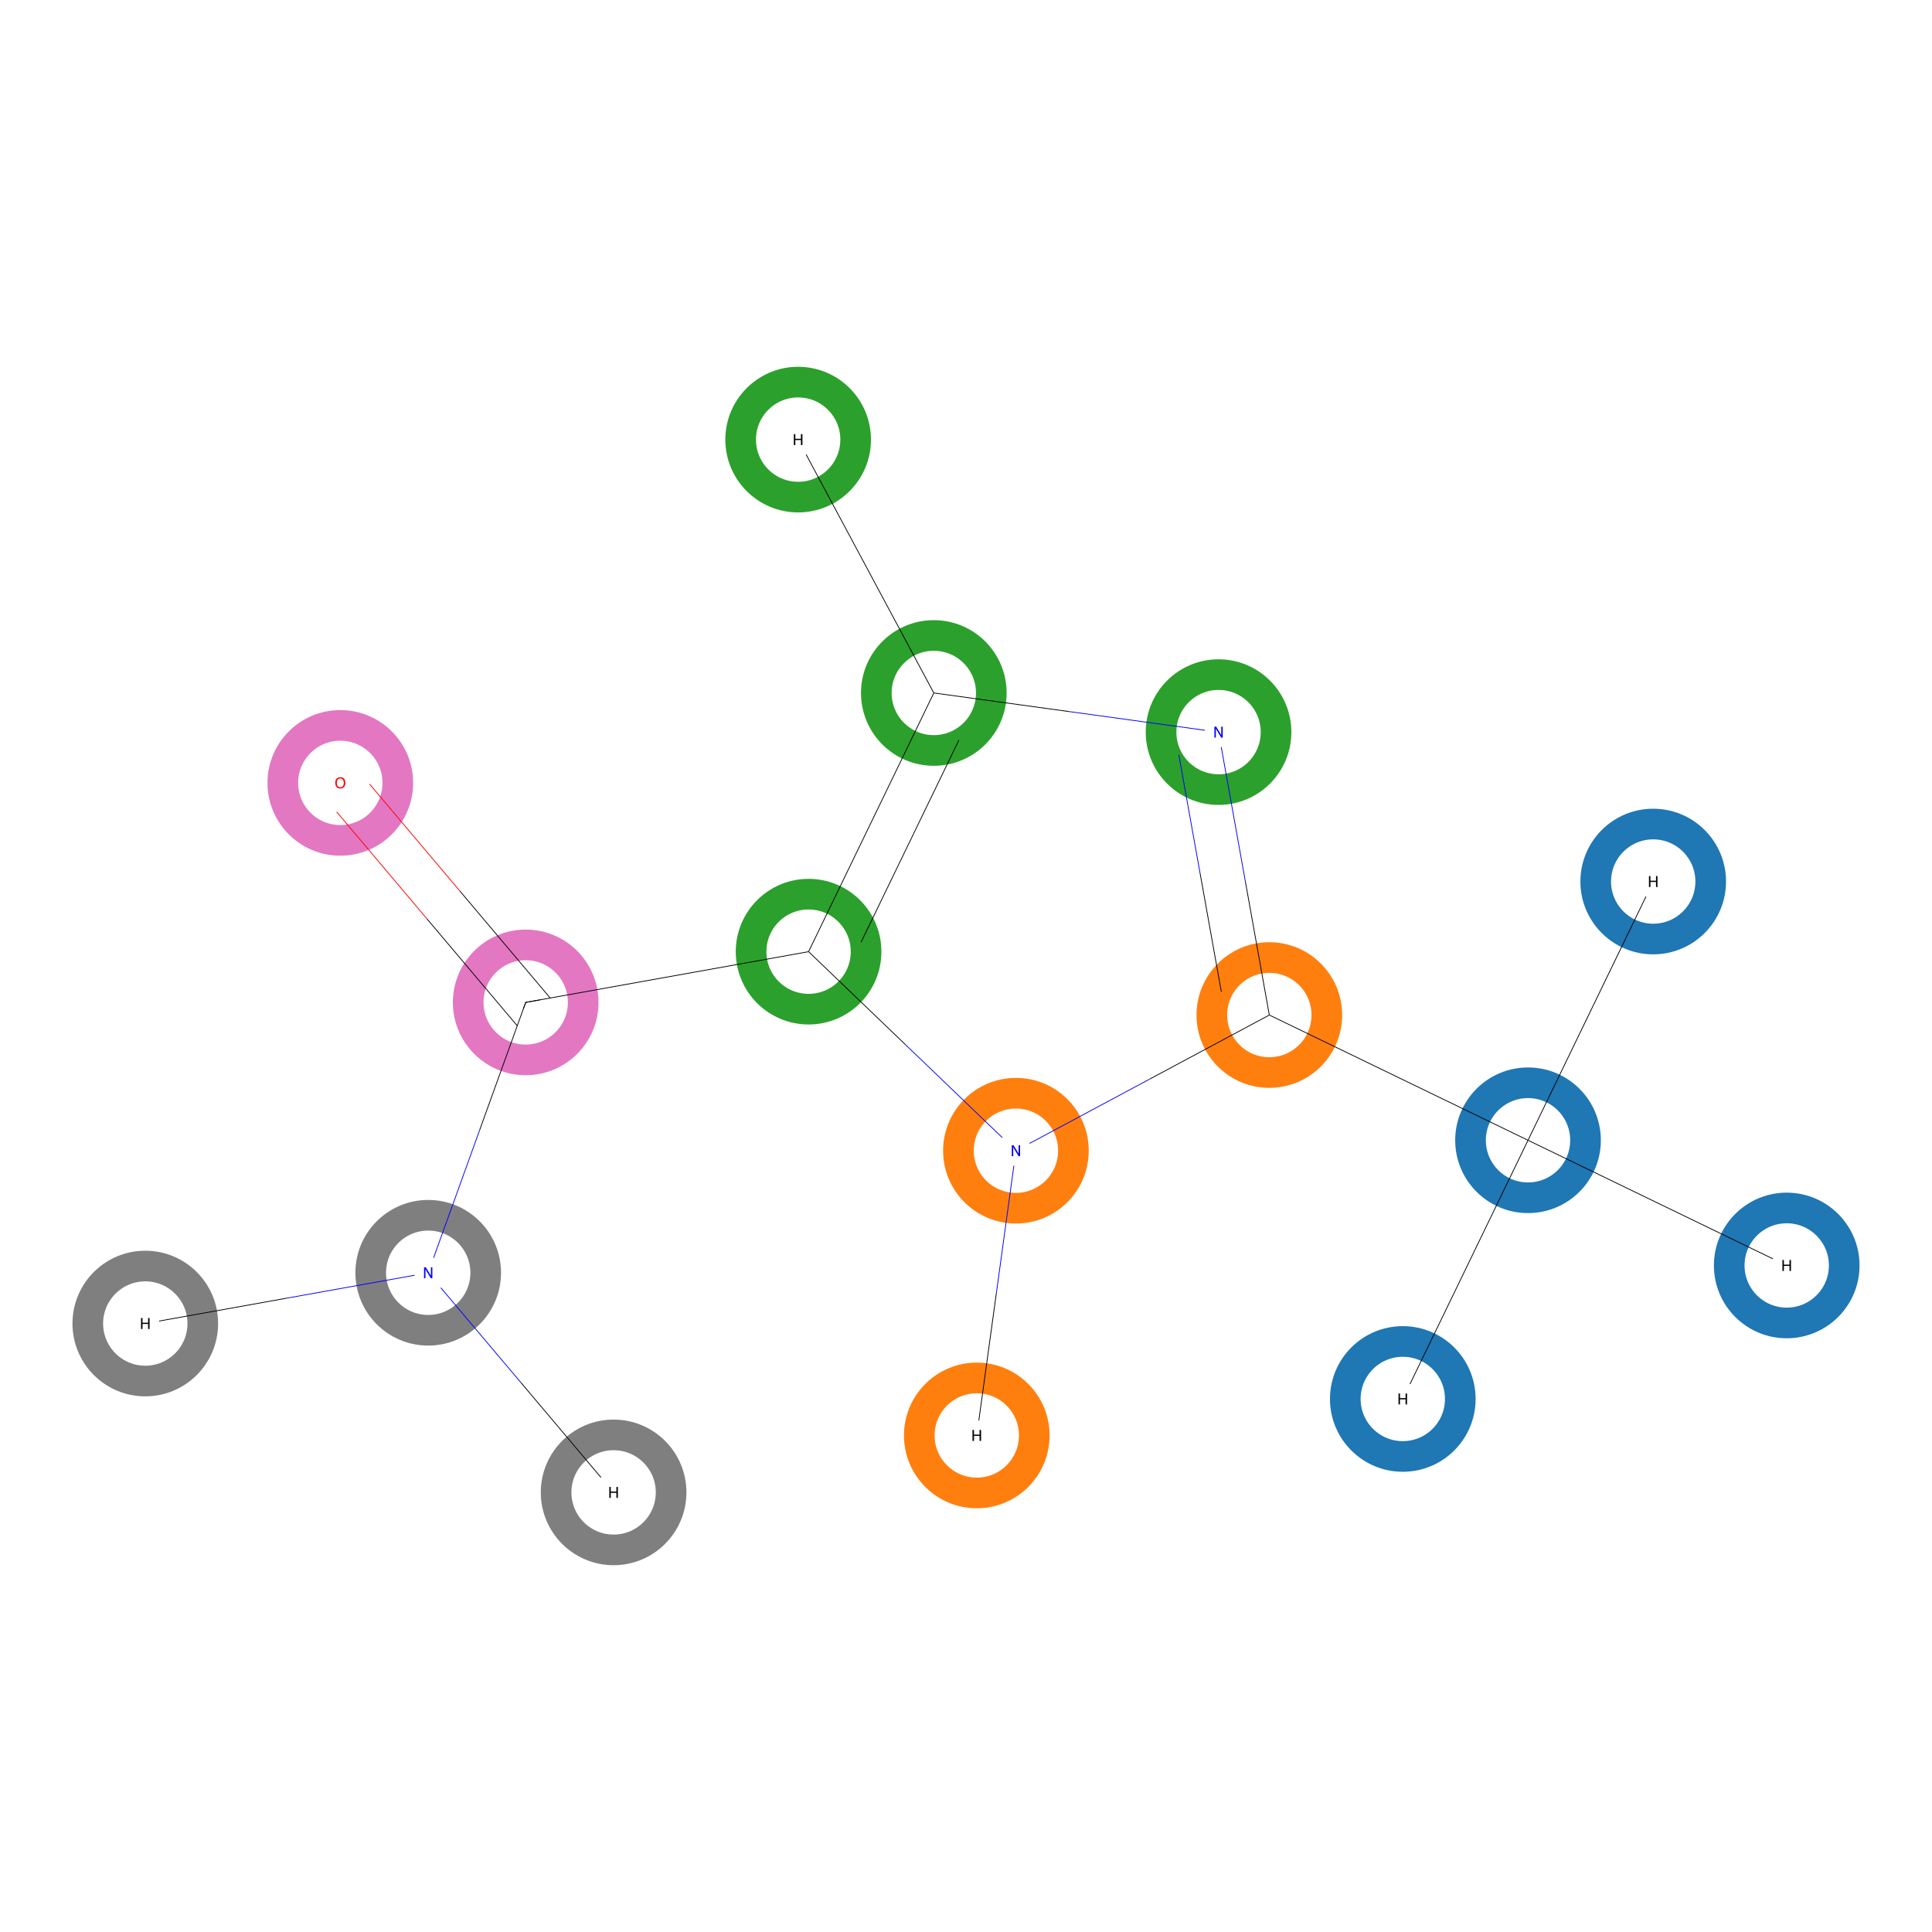 <?xml version='1.0' encoding='iso-8859-1'?>
<svg version='1.1' baseProfile='full'
              xmlns='http://www.w3.org/2000/svg'
                      xmlns:rdkit='http://www.rdkit.org/xml'
                      xmlns:xlink='http://www.w3.org/1999/xlink'
                  xml:space='preserve'
width='5000px' height='5000px' viewBox='0 0 5000 5000'>
<!-- END OF HEADER -->
<rect style='opacity:1.0;fill:#FFFFFF;stroke:none' width='5000.0' height='5000.0' x='0.0' y='0.0'> </rect>
<ellipse cx='3954.5' cy='2951.0' rx='148.8' ry='148.8' class='atom-0'  style='fill:none;stroke:#1F77B4;stroke-width:79.3px;stroke-linecap:butt;stroke-linejoin:miter;stroke-opacity:1' />
<ellipse cx='3285.0' cy='2626.9' rx='148.8' ry='148.8' class='atom-1'  style='fill:none;stroke:#FF7F0E;stroke-width:79.3px;stroke-linecap:butt;stroke-linejoin:miter;stroke-opacity:1' />
<ellipse cx='3153.6' cy='1894.7' rx='148.8' ry='148.8' class='atom-2'  style='fill:none;stroke:#2CA02C;stroke-width:79.3px;stroke-linecap:butt;stroke-linejoin:miter;stroke-opacity:1' />
<ellipse cx='2416.7' cy='1793.4' rx='148.8' ry='148.8' class='atom-3'  style='fill:none;stroke:#2CA02C;stroke-width:79.3px;stroke-linecap:butt;stroke-linejoin:miter;stroke-opacity:1' />
<ellipse cx='2092.6' cy='2462.9' rx='148.8' ry='148.8' class='atom-4'  style='fill:none;stroke:#2CA02C;stroke-width:79.3px;stroke-linecap:butt;stroke-linejoin:miter;stroke-opacity:1' />
<ellipse cx='2629.2' cy='2978.0' rx='148.8' ry='148.8' class='atom-5'  style='fill:none;stroke:#FF7F0E;stroke-width:79.3px;stroke-linecap:butt;stroke-linejoin:miter;stroke-opacity:1' />
<ellipse cx='1360.5' cy='2594.2' rx='148.8' ry='148.8' class='atom-6'  style='fill:none;stroke:#E377C2;stroke-width:79.3px;stroke-linecap:butt;stroke-linejoin:miter;stroke-opacity:1' />
<ellipse cx='1108.2' cy='3293.9' rx='148.8' ry='148.8' class='atom-7'  style='fill:none;stroke:#7F7F7F;stroke-width:79.3px;stroke-linecap:butt;stroke-linejoin:miter;stroke-opacity:1' />
<ellipse cx='880.7' cy='2026.1' rx='148.8' ry='148.8' class='atom-8'  style='fill:none;stroke:#E377C2;stroke-width:79.3px;stroke-linecap:butt;stroke-linejoin:miter;stroke-opacity:1' />
<ellipse cx='3630.4' cy='3620.5' rx='148.8' ry='148.8' class='atom-9'  style='fill:none;stroke:#1F77B4;stroke-width:79.3px;stroke-linecap:butt;stroke-linejoin:miter;stroke-opacity:1' />
<ellipse cx='4278.5' cy='2281.4' rx='148.8' ry='148.8' class='atom-10'  style='fill:none;stroke:#1F77B4;stroke-width:79.3px;stroke-linecap:butt;stroke-linejoin:miter;stroke-opacity:1' />
<ellipse cx='4624.0' cy='3275.0' rx='148.8' ry='148.8' class='atom-11'  style='fill:none;stroke:#1F77B4;stroke-width:79.3px;stroke-linecap:butt;stroke-linejoin:miter;stroke-opacity:1' />
<ellipse cx='2065.6' cy='1137.7' rx='148.8' ry='148.8' class='atom-12'  style='fill:none;stroke:#2CA02C;stroke-width:79.3px;stroke-linecap:butt;stroke-linejoin:miter;stroke-opacity:1' />
<ellipse cx='2527.9' cy='3714.9' rx='148.8' ry='148.8' class='atom-13'  style='fill:none;stroke:#FF7F0E;stroke-width:79.3px;stroke-linecap:butt;stroke-linejoin:miter;stroke-opacity:1' />
<ellipse cx='376.0' cy='3425.3' rx='148.8' ry='148.8' class='atom-14'  style='fill:none;stroke:#7F7F7F;stroke-width:79.3px;stroke-linecap:butt;stroke-linejoin:miter;stroke-opacity:1' />
<ellipse cx='1588.0' cy='3862.3' rx='148.8' ry='148.8' class='atom-15'  style='fill:none;stroke:#7F7F7F;stroke-width:79.3px;stroke-linecap:butt;stroke-linejoin:miter;stroke-opacity:1' />
<path class='bond-0 atom-0 atom-1' d='M 3954.5,2951.0 L 3285.0,2626.9' style='fill:none;fill-rule:evenodd;stroke:#000000;stroke-width:2.0px;stroke-linecap:butt;stroke-linejoin:miter;stroke-opacity:1' />
<path class='bond-1 atom-0 atom-9' d='M 3954.5,2951.0 L 3649.1,3581.8' style='fill:none;fill-rule:evenodd;stroke:#000000;stroke-width:2.0px;stroke-linecap:butt;stroke-linejoin:miter;stroke-opacity:1' />
<path class='bond-2 atom-0 atom-10' d='M 3954.5,2951.0 L 4259.8,2320.2' style='fill:none;fill-rule:evenodd;stroke:#000000;stroke-width:2.0px;stroke-linecap:butt;stroke-linejoin:miter;stroke-opacity:1' />
<path class='bond-3 atom-0 atom-11' d='M 3954.5,2951.0 L 4588.3,3257.8' style='fill:none;fill-rule:evenodd;stroke:#000000;stroke-width:2.0px;stroke-linecap:butt;stroke-linejoin:miter;stroke-opacity:1' />
<path class='bond-4 atom-1 atom-2' d='M 3285.0,2626.9 L 3222.8,2280.2' style='fill:none;fill-rule:evenodd;stroke:#000000;stroke-width:2.0px;stroke-linecap:butt;stroke-linejoin:miter;stroke-opacity:1' />
<path class='bond-4 atom-1 atom-2' d='M 3222.8,2280.2 L 3160.6,1933.4' style='fill:none;fill-rule:evenodd;stroke:#0000FF;stroke-width:2.0px;stroke-linecap:butt;stroke-linejoin:miter;stroke-opacity:1' />
<path class='bond-4 atom-1 atom-2' d='M 3160.8,2566.8 L 3105.8,2260.0' style='fill:none;fill-rule:evenodd;stroke:#000000;stroke-width:2.0px;stroke-linecap:butt;stroke-linejoin:miter;stroke-opacity:1' />
<path class='bond-4 atom-1 atom-2' d='M 3105.8,2260.0 L 3050.7,1953.1' style='fill:none;fill-rule:evenodd;stroke:#0000FF;stroke-width:2.0px;stroke-linecap:butt;stroke-linejoin:miter;stroke-opacity:1' />
<path class='bond-5 atom-1 atom-5' d='M 3285.0,2626.9 L 2974.7,2793.0' style='fill:none;fill-rule:evenodd;stroke:#000000;stroke-width:2.0px;stroke-linecap:butt;stroke-linejoin:miter;stroke-opacity:1' />
<path class='bond-5 atom-1 atom-5' d='M 2974.7,2793.0 L 2664.5,2959.1' style='fill:none;fill-rule:evenodd;stroke:#0000FF;stroke-width:2.0px;stroke-linecap:butt;stroke-linejoin:miter;stroke-opacity:1' />
<path class='bond-6 atom-2 atom-3' d='M 3118.3,1889.9 L 2767.5,1841.6' style='fill:none;fill-rule:evenodd;stroke:#0000FF;stroke-width:2.0px;stroke-linecap:butt;stroke-linejoin:miter;stroke-opacity:1' />
<path class='bond-6 atom-2 atom-3' d='M 2767.5,1841.6 L 2416.7,1793.4' style='fill:none;fill-rule:evenodd;stroke:#000000;stroke-width:2.0px;stroke-linecap:butt;stroke-linejoin:miter;stroke-opacity:1' />
<path class='bond-7 atom-3 atom-4' d='M 2416.7,1793.4 L 2092.6,2462.9' style='fill:none;fill-rule:evenodd;stroke:#000000;stroke-width:2.0px;stroke-linecap:butt;stroke-linejoin:miter;stroke-opacity:1' />
<path class='bond-7 atom-3 atom-4' d='M 2481.8,1915.0 L 2228.4,2438.5' style='fill:none;fill-rule:evenodd;stroke:#000000;stroke-width:2.0px;stroke-linecap:butt;stroke-linejoin:miter;stroke-opacity:1' />
<path class='bond-8 atom-3 atom-12' d='M 2416.7,1793.4 L 2086.3,1176.4' style='fill:none;fill-rule:evenodd;stroke:#000000;stroke-width:2.0px;stroke-linecap:butt;stroke-linejoin:miter;stroke-opacity:1' />
<path class='bond-9 atom-4 atom-5' d='M 2092.6,2462.9 L 2343.3,2703.5' style='fill:none;fill-rule:evenodd;stroke:#000000;stroke-width:2.0px;stroke-linecap:butt;stroke-linejoin:miter;stroke-opacity:1' />
<path class='bond-9 atom-4 atom-5' d='M 2343.3,2703.5 L 2593.9,2944.1' style='fill:none;fill-rule:evenodd;stroke:#0000FF;stroke-width:2.0px;stroke-linecap:butt;stroke-linejoin:miter;stroke-opacity:1' />
<path class='bond-10 atom-4 atom-6' d='M 2092.6,2462.9 L 1360.5,2594.2' style='fill:none;fill-rule:evenodd;stroke:#000000;stroke-width:2.0px;stroke-linecap:butt;stroke-linejoin:miter;stroke-opacity:1' />
<path class='bond-11 atom-5 atom-13' d='M 2623.9,3016.7 L 2578.6,3346.5' style='fill:none;fill-rule:evenodd;stroke:#0000FF;stroke-width:2.0px;stroke-linecap:butt;stroke-linejoin:miter;stroke-opacity:1' />
<path class='bond-11 atom-5 atom-13' d='M 2578.6,3346.5 L 2533.2,3676.2' style='fill:none;fill-rule:evenodd;stroke:#000000;stroke-width:2.0px;stroke-linecap:butt;stroke-linejoin:miter;stroke-opacity:1' />
<path class='bond-12 atom-6 atom-7' d='M 1360.5,2594.2 L 1241.3,2924.7' style='fill:none;fill-rule:evenodd;stroke:#000000;stroke-width:2.0px;stroke-linecap:butt;stroke-linejoin:miter;stroke-opacity:1' />
<path class='bond-12 atom-6 atom-7' d='M 1241.3,2924.7 L 1122.1,3255.2' style='fill:none;fill-rule:evenodd;stroke:#0000FF;stroke-width:2.0px;stroke-linecap:butt;stroke-linejoin:miter;stroke-opacity:1' />
<path class='bond-13 atom-6 atom-8' d='M 1423.9,2582.9 L 1190.2,2306.0' style='fill:none;fill-rule:evenodd;stroke:#000000;stroke-width:2.0px;stroke-linecap:butt;stroke-linejoin:miter;stroke-opacity:1' />
<path class='bond-13 atom-6 atom-8' d='M 1190.2,2306.0 L 956.5,2029.2' style='fill:none;fill-rule:evenodd;stroke:#FF0000;stroke-width:2.0px;stroke-linecap:butt;stroke-linejoin:miter;stroke-opacity:1' />
<path class='bond-13 atom-6 atom-8' d='M 1338.7,2654.8 L 1105.0,2378.0' style='fill:none;fill-rule:evenodd;stroke:#000000;stroke-width:2.0px;stroke-linecap:butt;stroke-linejoin:miter;stroke-opacity:1' />
<path class='bond-13 atom-6 atom-8' d='M 1105.0,2378.0 L 871.3,2101.1' style='fill:none;fill-rule:evenodd;stroke:#FF0000;stroke-width:2.0px;stroke-linecap:butt;stroke-linejoin:miter;stroke-opacity:1' />
<path class='bond-14 atom-7 atom-14' d='M 1072.9,3300.3 L 742.3,3359.6' style='fill:none;fill-rule:evenodd;stroke:#0000FF;stroke-width:2.0px;stroke-linecap:butt;stroke-linejoin:miter;stroke-opacity:1' />
<path class='bond-14 atom-7 atom-14' d='M 742.3,3359.6 L 411.7,3418.9' style='fill:none;fill-rule:evenodd;stroke:#000000;stroke-width:2.0px;stroke-linecap:butt;stroke-linejoin:miter;stroke-opacity:1' />
<path class='bond-15 atom-7 atom-15' d='M 1140.8,3332.7 L 1348.1,3578.1' style='fill:none;fill-rule:evenodd;stroke:#0000FF;stroke-width:2.0px;stroke-linecap:butt;stroke-linejoin:miter;stroke-opacity:1' />
<path class='bond-15 atom-7 atom-15' d='M 1348.1,3578.1 L 1555.3,3823.6' style='fill:none;fill-rule:evenodd;stroke:#000000;stroke-width:2.0px;stroke-linecap:butt;stroke-linejoin:miter;stroke-opacity:1' />
<path d='M 1397.1,2587.7 L 1360.5,2594.2 L 1354.5,2610.8' style='fill:none;stroke:#000000;stroke-width:2.0px;stroke-linecap:butt;stroke-linejoin:miter;stroke-opacity:1;' />
<path class='atom-2' d='M 3147.4 1880.6
L 3156.6 1895.6
Q 3157.6 1897.0, 3159.0 1899.7
Q 3160.5 1902.4, 3160.6 1902.6
L 3160.6 1880.6
L 3164.4 1880.6
L 3164.4 1908.9
L 3160.5 1908.9
L 3150.5 1892.5
Q 3149.4 1890.6, 3148.1 1888.4
Q 3146.9 1886.2, 3146.6 1885.5
L 3146.6 1908.9
L 3142.9 1908.9
L 3142.9 1880.6
L 3147.4 1880.6
' fill='#0000FF'/>
<path class='atom-5' d='M 2623.0 2963.9
L 2632.3 2978.9
Q 2633.2 2980.3, 2634.7 2983.0
Q 2636.1 2985.7, 2636.2 2985.9
L 2636.2 2963.9
L 2640.0 2963.9
L 2640.0 2992.2
L 2636.1 2992.2
L 2626.1 2975.8
Q 2625.0 2973.9, 2623.7 2971.7
Q 2622.5 2969.5, 2622.2 2968.8
L 2622.2 2992.2
L 2618.5 2992.2
L 2618.5 2963.9
L 2623.0 2963.9
' fill='#0000FF'/>
<path class='atom-7' d='M 1101.9 3279.8
L 1111.2 3294.8
Q 1112.1 3296.3, 1113.6 3298.9
Q 1115.1 3301.6, 1115.2 3301.8
L 1115.2 3279.8
L 1118.9 3279.8
L 1118.9 3308.1
L 1115.0 3308.1
L 1105.1 3291.7
Q 1103.9 3289.8, 1102.7 3287.6
Q 1101.5 3285.4, 1101.1 3284.7
L 1101.1 3308.1
L 1097.4 3308.1
L 1097.4 3279.8
L 1101.9 3279.8
' fill='#0000FF'/>
<path class='atom-8' d='M 867.7 2025.9
Q 867.7 2019.1, 871.1 2015.3
Q 874.4 2011.5, 880.7 2011.5
Q 887.0 2011.5, 890.3 2015.3
Q 893.7 2019.1, 893.7 2025.9
Q 893.7 2032.8, 890.3 2036.7
Q 886.9 2040.6, 880.7 2040.6
Q 874.5 2040.6, 871.1 2036.7
Q 867.7 2032.8, 867.7 2025.9
M 880.7 2037.4
Q 885.0 2037.4, 887.3 2034.5
Q 889.7 2031.6, 889.7 2025.9
Q 889.7 2020.4, 887.3 2017.6
Q 885.0 2014.7, 880.7 2014.7
Q 876.4 2014.7, 874.0 2017.5
Q 871.7 2020.3, 871.7 2025.9
Q 871.7 2031.6, 874.0 2034.5
Q 876.4 2037.4, 880.7 2037.4
' fill='#FF0000'/>
<path class='atom-9' d='M 3619.3 3606.3
L 3623.1 3606.3
L 3623.1 3618.3
L 3637.6 3618.3
L 3637.6 3606.3
L 3641.4 3606.3
L 3641.4 3634.6
L 3637.6 3634.6
L 3637.6 3621.5
L 3623.1 3621.5
L 3623.1 3634.6
L 3619.3 3634.6
L 3619.3 3606.3
' fill='#000000'/>
<path class='atom-10' d='M 4267.5 2267.3
L 4271.3 2267.3
L 4271.3 2279.3
L 4285.8 2279.3
L 4285.8 2267.3
L 4289.6 2267.3
L 4289.6 2295.6
L 4285.8 2295.6
L 4285.8 2282.5
L 4271.3 2282.5
L 4271.3 2295.6
L 4267.5 2295.6
L 4267.5 2267.3
' fill='#000000'/>
<path class='atom-11' d='M 4612.9 3260.9
L 4616.7 3260.9
L 4616.7 3272.9
L 4631.2 3272.9
L 4631.2 3260.9
L 4635.0 3260.9
L 4635.0 3289.2
L 4631.2 3289.2
L 4631.2 3276.1
L 4616.7 3276.1
L 4616.7 3289.2
L 4612.9 3289.2
L 4612.9 3260.9
' fill='#000000'/>
<path class='atom-12' d='M 2054.5 1123.5
L 2058.3 1123.5
L 2058.3 1135.6
L 2072.8 1135.6
L 2072.8 1123.5
L 2076.7 1123.5
L 2076.7 1151.8
L 2072.8 1151.8
L 2072.8 1138.8
L 2058.3 1138.8
L 2058.3 1151.8
L 2054.5 1151.8
L 2054.5 1123.5
' fill='#000000'/>
<path class='atom-13' d='M 2516.8 3700.7
L 2520.7 3700.7
L 2520.7 3712.8
L 2535.1 3712.8
L 2535.1 3700.7
L 2539.0 3700.7
L 2539.0 3729.1
L 2535.1 3729.1
L 2535.1 3716.0
L 2520.7 3716.0
L 2520.7 3729.1
L 2516.8 3729.1
L 2516.8 3700.7
' fill='#000000'/>
<path class='atom-14' d='M 365.0 3411.1
L 368.8 3411.1
L 368.8 3423.2
L 383.3 3423.2
L 383.3 3411.1
L 387.1 3411.1
L 387.1 3439.4
L 383.3 3439.4
L 383.3 3426.4
L 368.8 3426.4
L 368.8 3439.4
L 365.0 3439.4
L 365.0 3411.1
' fill='#000000'/>
<path class='atom-15' d='M 1576.9 3848.2
L 1580.7 3848.2
L 1580.7 3860.2
L 1595.2 3860.2
L 1595.2 3848.2
L 1599.1 3848.2
L 1599.1 3876.5
L 1595.2 3876.5
L 1595.2 3863.4
L 1580.7 3863.4
L 1580.7 3876.5
L 1576.9 3876.5
L 1576.9 3848.2
' fill='#000000'/>
</svg>
